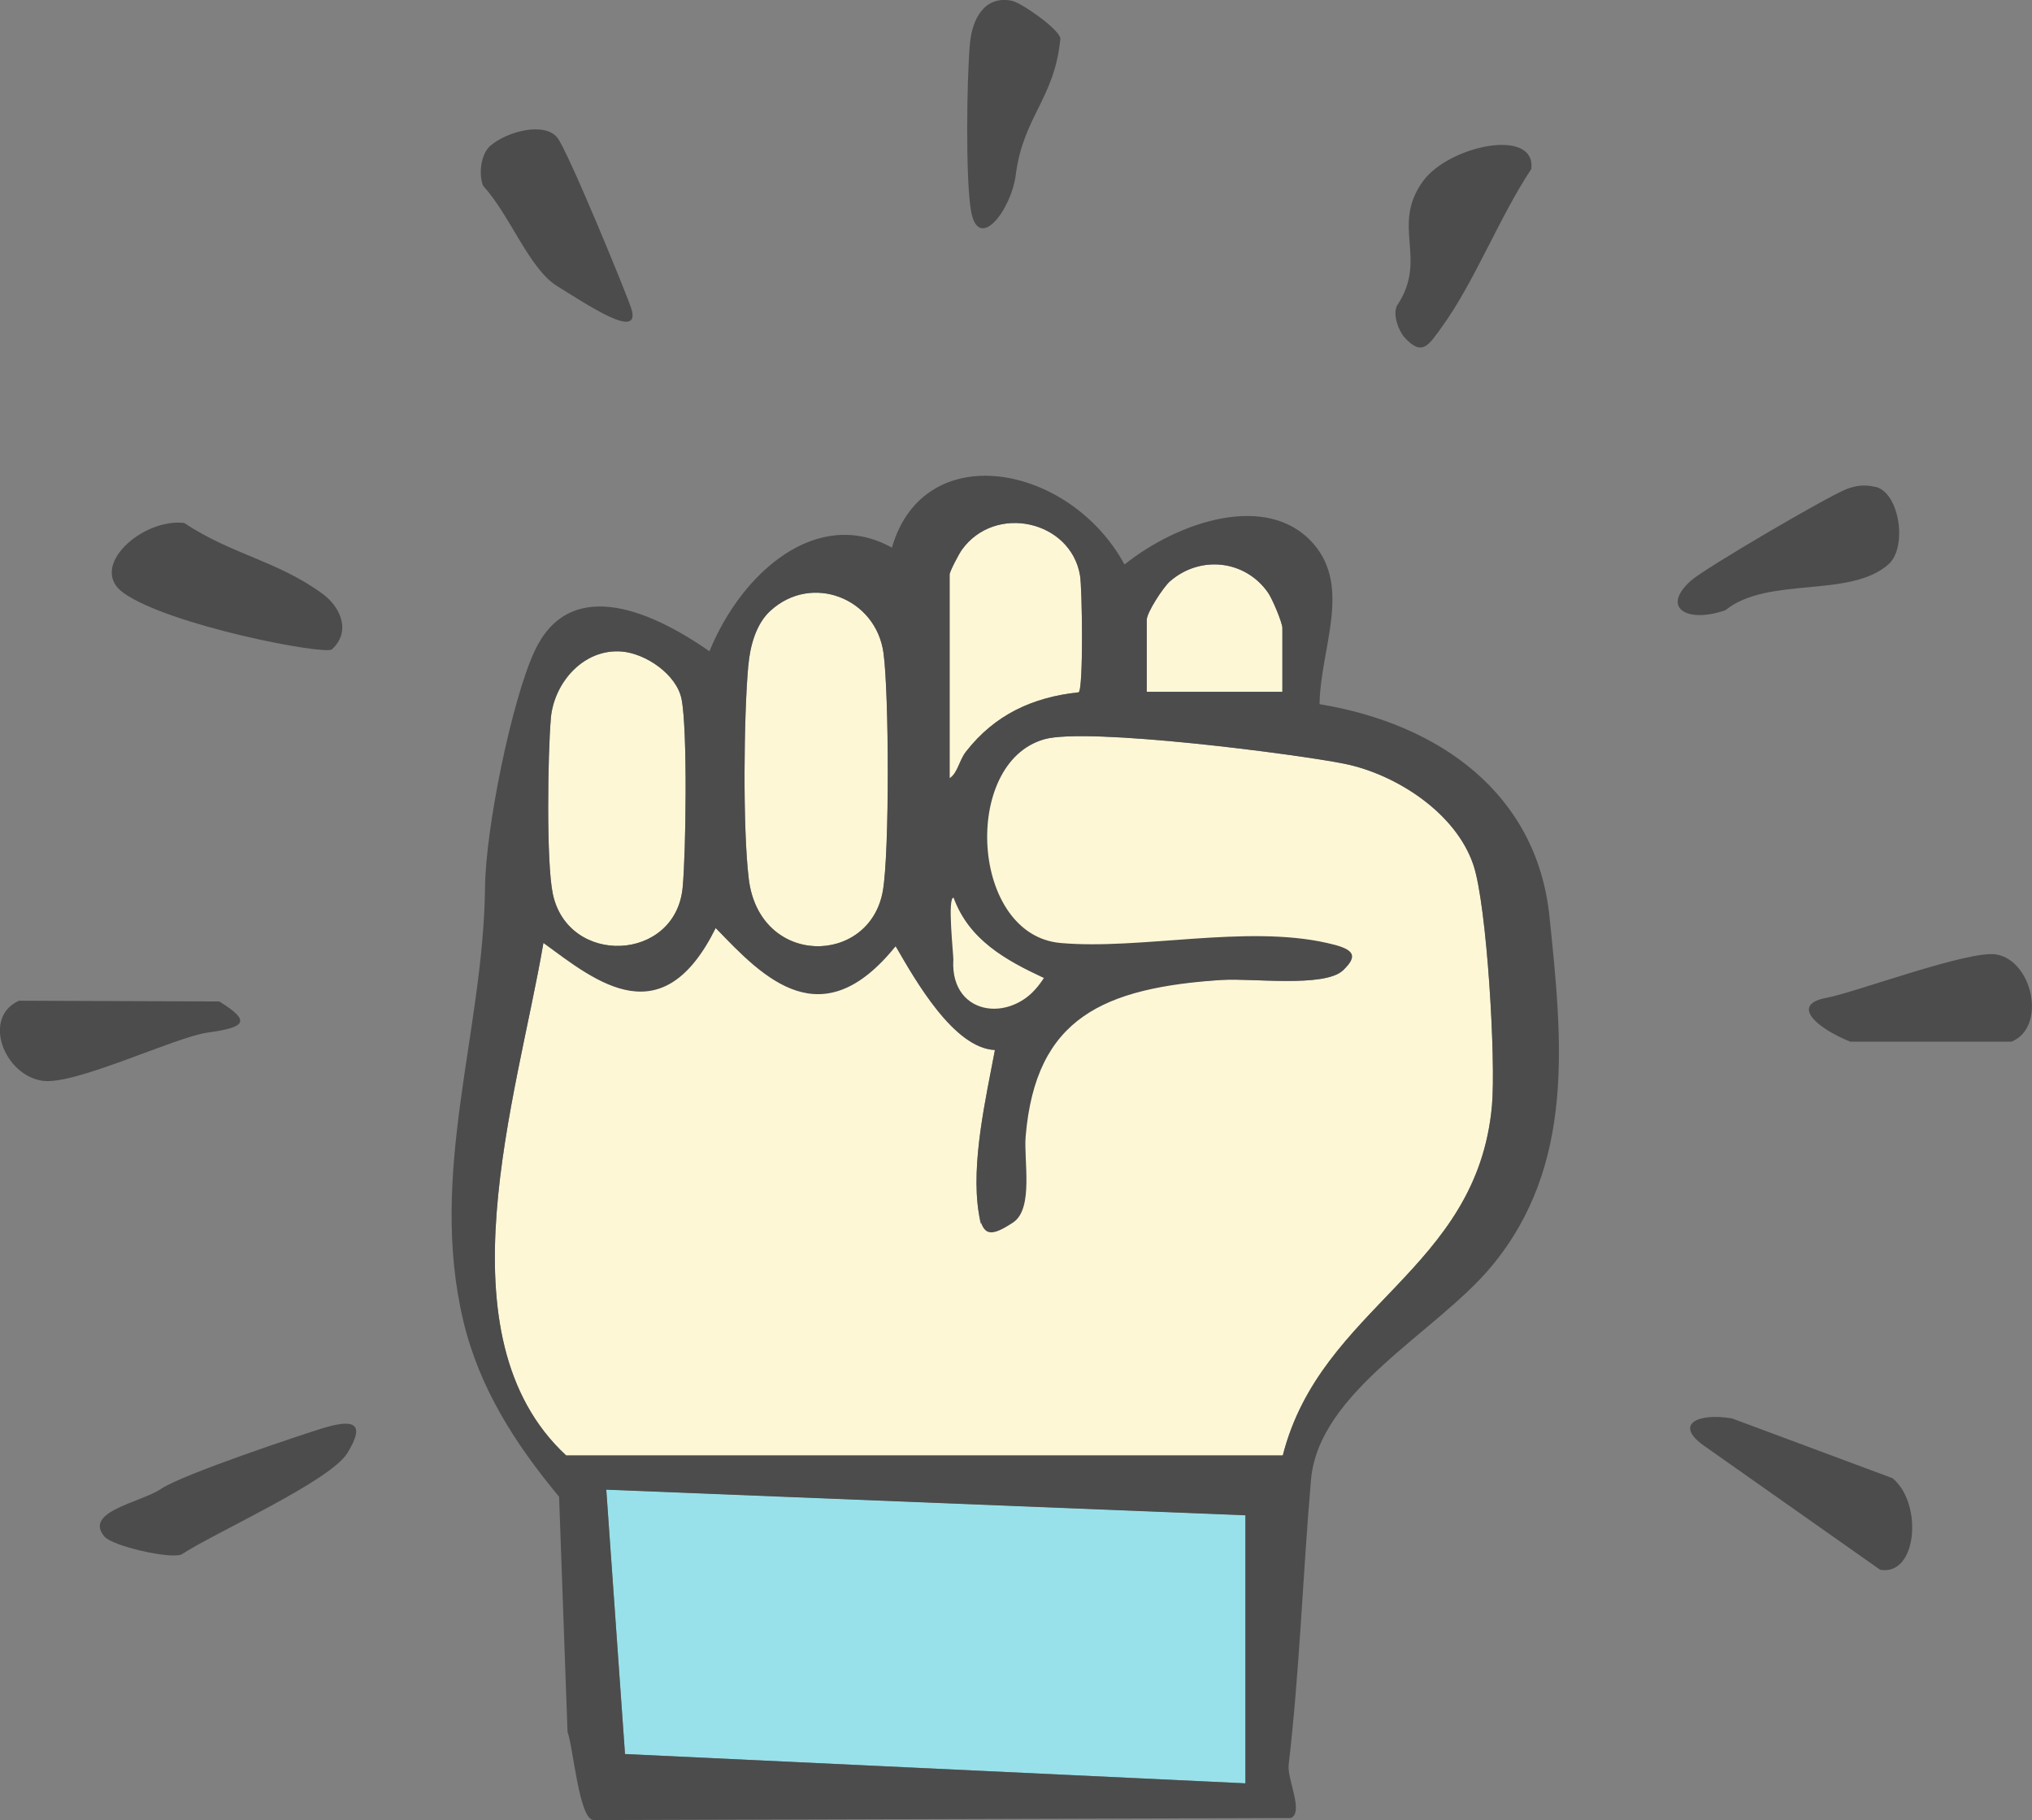 <?xml version="1.0" encoding="UTF-8"?><svg id="Layer_1" xmlns="http://www.w3.org/2000/svg" viewBox="0 0 23.867 21.377"><rect x="0" y="0" width="23.867" height="21.377" fill="#808080" stroke="none"/><defs><style>.cls-1{fill:#fef7d6;}.cls-2{fill:#98e1ea;}.cls-3{fill:#4c4c4c;}</style></defs><path class="cls-3" d="M3.899,7.626c.227-.208.104-.496-.113-.654-.534-.388-1.062-.458-1.623-.83-.493-.058-1.133.517-.716.819.529.383,2.374.738,2.453.665Z"/><path class="cls-3" d="M20.345,16.659c-.409-.069-.68.07-.337.316l2.075,1.461c.436.079.506-.778.146-1.075l-1.885-.702Z"/><path class="cls-3" d="M16.498,3.964c.207.227.281.092.439-.126.384-.531.678-1.296,1.049-1.853.057-.494-.971-.274-1.273.144-.382.53.068.908-.306,1.463-.049.105.019.293.091.372Z"/><path class="cls-3" d="M22.025,5.718c-.123-.028-.221-.018-.338.027-.22.085-1.658.926-1.824,1.073-.362.322-.045.507.404.348.497-.402,1.46-.136,1.914-.538.226-.2.132-.846-.155-.911Z"/><path class="cls-3" d="M1.225,18.045c.096.114.768.267.906.212.379-.25,1.745-.86,1.948-1.19.217-.352.085-.408-.295-.291-.22.067-1.64.539-1.892.71-.24.162-.914.265-.666.56Z"/><path class="cls-3" d="M5.762,1.709c-.114.097-.143.333-.088.472.321.353.54.975.87,1.179.352.217.988.648.872.267-.047-.153-.747-1.861-.872-2.013-.152-.184-.584-.072-.781.095Z"/><path class="cls-3" d="M11.89.01c-.329-.069-.471.217-.497.498-.038.404-.054,1.6.013,1.973.087.484.471-.01.525-.43.089-.687.458-.893.524-1.601-.021-.113-.457-.416-.565-.439Z"/><path class="cls-3" d="M23.45,11.21c-.316-.057-1.676.451-1.992.508-.429.077-.138.348.273.516h1.896c.415-.173.248-.948-.177-1.024Z"/><path class="cls-3" d="M2.577,11.762l-2.354-.009c-.437.197-.176.877.279.941.38.053,1.554-.513,1.933-.566.434-.061.532-.125.141-.366Z"/><path class="cls-1" d="M15.771,11.398c-.22.202-1.077.088-1.41.11-1.399.094-2.365.19-2.483,1.587-.024.279.097.851-.148,1.012-.255.168-.189.424-.235.132-.091-.58.083-1.333.191-1.907-.482-.021-.931-.813-1.166-1.219-.662.519-1.546.383-2.113-.213-.53.56-1.384.65-2.024.174-.312,1.826-1.243,4.619.267,6.02h8.417c.449-1.759,2.282-2.169,2.457-4.109.047-.527-.058-2.35-.218-2.826-.205-.612-.908-1.066-1.516-1.189-.552-.112-3.026-.432-3.527-.287-.97.281-1.058,2.328,0,2.423.936.084,1.987-.075,2.935.008.284.063.783.092.573.285Z"/><path class="cls-2" d="M14.628,17.796v3.148l-7.287-.344-.22-3.106,7.507.301Z"/><path class="cls-1" d="M9.047,7.175c-.168.155-.237.413-.257.637-.054.596-.066,1.925.005,2.508.126,1.043,1.425,1.024,1.576.139.078-.458.072-2.313.007-2.789-.088-.646-.845-.942-1.33-.495Z"/><path class="cls-1" d="M7.303,7.652c-.446-.036-.795.362-.833.786-.036.412-.055,1.69.023,2.06.18.853,1.441.8,1.525-.073.039-.404.059-1.859-.013-2.216-.059-.288-.419-.534-.703-.557Z"/><path class="cls-1" d="M11.153,9.141c.096-.063.112-.211.193-.314.338-.433.781-.638,1.323-.696.057-.039.042-1.216.016-1.372-.108-.645-.996-.846-1.388-.302-.034.047-.144.256-.144.291v2.393Z"/><path class="cls-1" d="M13.47,8.125h1.593s0-.749,0-.749c0-.063-.118-.342-.167-.413-.268-.387-.797-.445-1.153-.136-.079.069-.273.367-.273.452v.846Z"/><path class="cls-1" d="M11.201,10.543c-.079-.013-.035.067-.048.12-.279,1.148.531,1.669,1.109.823-.448-.209-.88-.446-1.061-.943Z"/><path class="cls-3" d="M13.209,6.629c.636-.507,1.681-.854,2.216-.245.454.517.082,1.24.074,1.886,1.419.235,2.551,1.058,2.7,2.491.151,1.455.307,2.919-.677,4.108-.646.78-2.034,1.468-2.124,2.514-.098,1.144-.132,2.227-.262,3.346-.019.165.181.558.025.623l-8.185.024c-.175.008-.244-.871-.31-1.034l-.099-2.763c-.512-.617-.936-1.272-1.125-2.065-.414-1.743.236-3.388.255-5.091.007-.697.313-2.194.581-2.774.395-.852,1.289-.533,2.055,0,.385-.942,1.275-1.701,2.143-1.217.378-1.308,2.09-.982,2.731.196ZM11.347,8.827c.338-.433.781-.638,1.323-.696.057-.039.042-1.216.016-1.372-.108-.645-.996-.846-1.388-.302-.034.047-.144.256-.144.291v2.393c.096-.063.112-.211.193-.314ZM15.062,8.125v-.749c0-.063-.118-.342-.167-.413-.268-.387-.797-.445-1.153-.136-.079.069-.273.367-.273.452v.846s1.593,0,1.593,0ZM8.789,7.812c-.054.596-.066,1.925.005,2.508.126,1.043,1.425,1.024,1.576.139.078-.458.072-2.313.007-2.789-.088-.646-.845-.942-1.33-.495-.168.155-.237.413-.257.637ZM6.47,8.438c-.036.412-.055,1.69.023,2.06.18.853,1.441.8,1.525-.073.039-.404.059-1.859-.013-2.216-.059-.288-.419-.534-.703-.557-.446-.036-.795.362-.833.786ZM14.361,11.508c-1.399.094-2.196.441-2.314,1.838-.024.279.097.851-.148,1.012-.255.168-.358.173-.404-.119-.091-.58.083-1.333.191-1.907-.482-.021-.931-.813-1.166-1.219-.867,1.077-1.546.383-2.113-.213-.623,1.256-1.384.65-2.024.174-.312,1.826-1.243,4.619.267,6.02h8.417c.449-1.759,2.282-2.169,2.457-4.109.047-.527-.058-2.35-.218-2.826-.205-.612-.908-1.066-1.516-1.189-.552-.112-3.026-.432-3.527-.287-.97.281-.865,2.298.193,2.392.936.084,2.173-.217,3.132,0,.284.063.394.131.184.324-.22.202-1.077.088-1.41.11ZM11.197,11.279c-.034.673.734.756,1.066.207-.448-.209-.88-.446-1.061-.943-.079-.013-.001.681-.004.735ZM7.341,20.601l7.287.344v-3.148l-7.507-.301.22,3.106Z"/></svg>